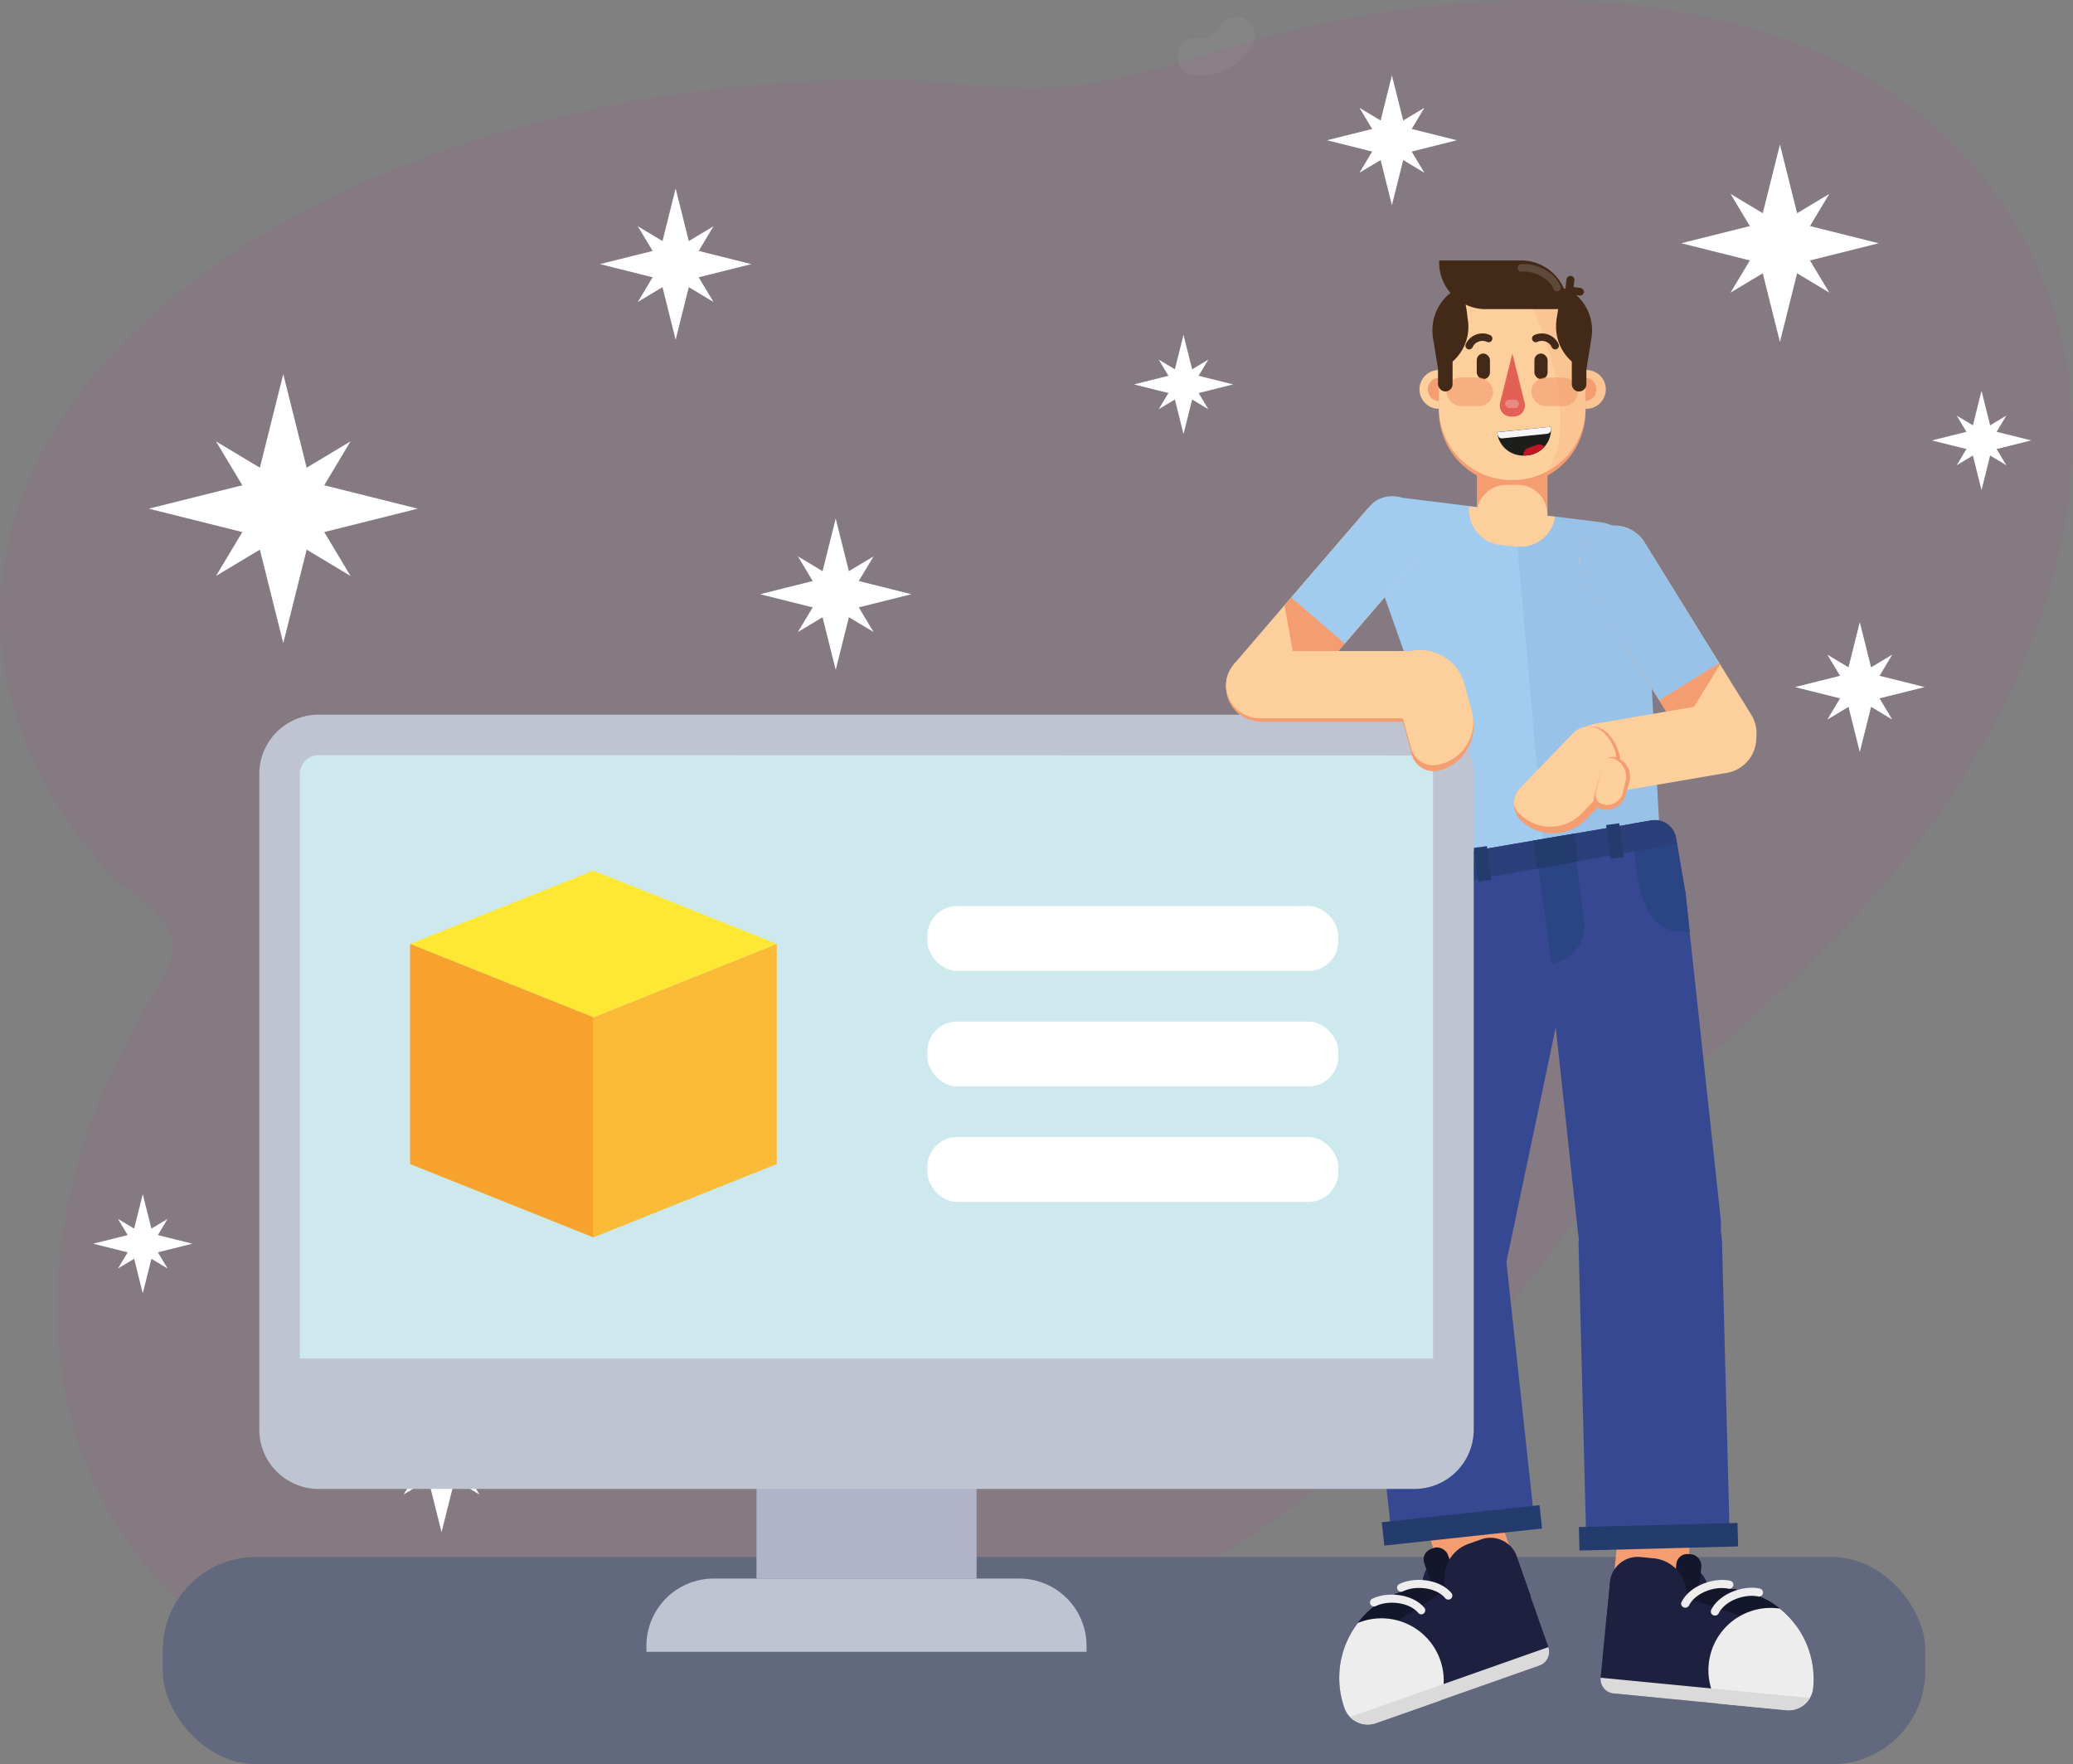 <svg id="Capa_7" data-name="Capa 7" xmlns="http://www.w3.org/2000/svg" viewBox="0 0 554.79 472.04"><rect x="0" y="0" width="554.79" height="472.04" fill="#808080" stroke="none"/><defs><style>.cls-1{fill:#b25199;opacity:0.11;}.cls-18,.cls-2{fill:#fff;}.cls-3{fill:#525d7f;opacity:0.65;}.cls-12,.cls-19,.cls-4{fill:none;stroke-linecap:round;stroke-miterlimit:10;}.cls-19,.cls-4{stroke:#fff;}.cls-4{stroke-width:10px;opacity:0.04;}.cls-5{fill:#a1ccef;}.cls-6{fill:#fccf9d;}.cls-7,.cls-9{fill:#f49d71;}.cls-10,.cls-8{fill:#e26154;}.cls-8{opacity:0.29;}.cls-9{opacity:0.22;}.cls-11{fill:#432918;}.cls-12{stroke:#432918;}.cls-12,.cls-19{stroke-width:2px;}.cls-13{fill:#1d1d1b;}.cls-14{fill:#f6f6f6;}.cls-15{fill:#be1622;}.cls-16{opacity:0.63;}.cls-17,.cls-19{opacity:0.15;}.cls-18{opacity:0.25;}.cls-20{fill:#43509e;opacity:0.08;}.cls-21{fill:#1e2040;}.cls-22{fill:#14172c;}.cls-23{fill:#ededed;}.cls-24{fill:#dadada;}.cls-25{fill:#364892;}.cls-26{fill:#2a4484;}.cls-27{fill:#2b407a;}.cls-28{fill:#233c6d;}.cls-29{fill:#afb4c8;}.cls-30{fill:#cee9ee;}.cls-31{fill:#bfc4d2;}.cls-32{fill:#fbbb38;}.cls-33{fill:#ffe833;}.cls-34{fill:#f6a22c;}.cls-35{fill:#9fd5d9;}</style></defs><path class="cls-1" d="M548.66,388.14c-19.37,32.69-46.19,58.09-74.86,82.54-6.65,5.67-13.13,10.34-17.81,17.76-4.4,7-8.32,14.32-13,21.15a318.27,318.27,0,0,1-32.28,39.84,326.12,326.12,0,0,1-64.66,52.11H88.74a24.86,24.86,0,0,0-21,11.58A105.16,105.16,0,0,1,48.59,588.2c-16.7-30.76-16.18-66.7-5.36-99.3,4.67-14.09,12.53-29.3,20.41-41.9,1.51-3,3.07-6.11,2.78-9.42-.74-8.52-11.32-12.83-16.42-18.39a126.81,126.81,0,0,1-16.34-21.95c-8.42-14.49-13.41-30.86-13.41-47.67,0-79.22,106-143.43,236.83-143.43,15.76,0,31.55,3.36,47.27,2,16-1.36,31.43-6.54,46.76-11.1,69.75-20.74,170.45-21.57,210.68,51.49A106.58,106.58,0,0,1,573.71,284C579.2,320.32,567,357.18,548.66,388.14Z" transform="translate(-20.25 -184.92)"/><polygon class="cls-2" points="75.81 172.11 66.81 136.11 75.81 100.11 84.81 136.11 75.81 172.11"/><polygon class="cls-2" points="111.81 136.11 75.81 145.11 39.81 136.11 75.81 127.11 111.81 136.11"/><polygon class="cls-2" points="93.81 154.11 71.31 140.61 57.81 118.11 80.31 131.61 93.81 154.11"/><polygon class="cls-2" points="93.81 118.11 80.31 140.61 57.81 154.11 71.31 131.61 93.81 118.11"/><polygon class="cls-2" points="180.82 90.92 175.76 70.67 180.82 50.42 185.88 70.67 180.82 90.92"/><polygon class="cls-2" points="201.07 70.67 180.82 75.74 160.57 70.67 180.82 65.61 201.07 70.67"/><polygon class="cls-2" points="190.95 80.8 178.29 73.21 170.7 60.55 183.35 68.14 190.95 80.8"/><polygon class="cls-2" points="190.95 60.55 183.35 73.21 170.7 80.8 178.29 68.14 190.95 60.55"/><polygon class="cls-2" points="223.66 179.25 218.6 159 223.66 138.75 228.72 159 223.66 179.25"/><polygon class="cls-2" points="243.91 159 223.66 164.06 203.41 159 223.66 153.93 243.91 159"/><polygon class="cls-2" points="233.79 169.12 221.13 161.53 213.54 148.87 226.19 156.46 233.79 169.12"/><polygon class="cls-2" points="233.79 148.87 226.19 161.53 213.54 169.12 221.13 156.46 233.79 148.87"/><polygon class="cls-2" points="118.17 410 113.11 389.75 118.17 369.5 123.23 389.75 118.17 410"/><polygon class="cls-2" points="138.42 389.75 118.17 394.81 97.92 389.75 118.17 384.69 138.42 389.75"/><polygon class="cls-2" points="128.29 399.88 115.64 392.28 108.04 379.63 120.7 387.22 128.29 399.88"/><polygon class="cls-2" points="128.29 379.63 120.7 392.28 108.04 399.88 115.64 387.22 128.29 379.63"/><polygon class="cls-2" points="274.86 393.96 269.8 373.71 274.86 353.46 279.93 373.71 274.86 393.96"/><polygon class="cls-2" points="295.11 373.71 274.86 378.78 254.61 373.71 274.86 368.65 295.11 373.71"/><polygon class="cls-2" points="284.99 383.84 272.33 376.25 264.74 363.59 277.39 371.18 284.99 383.84"/><polygon class="cls-2" points="284.99 363.59 277.39 376.25 264.74 383.84 272.33 371.18 284.99 363.59"/><polygon class="cls-2" points="316.74 116.14 313.42 102.86 316.74 89.59 320.06 102.86 316.74 116.14"/><polygon class="cls-2" points="330.01 102.86 316.74 106.18 303.46 102.86 316.74 99.54 330.01 102.86"/><polygon class="cls-2" points="323.38 109.5 315.08 104.52 310.1 96.22 318.4 101.2 323.38 109.5"/><polygon class="cls-2" points="323.38 96.22 318.4 104.52 310.1 109.5 315.08 101.2 323.38 96.22"/><polygon class="cls-2" points="530.31 131.13 526.99 117.85 530.31 104.58 533.63 117.85 530.31 131.13"/><polygon class="cls-2" points="543.59 117.85 530.31 121.17 517.03 117.85 530.31 114.53 543.59 117.85"/><polygon class="cls-2" points="536.95 124.49 528.65 119.51 523.67 111.21 531.97 116.19 536.95 124.49"/><polygon class="cls-2" points="536.95 111.21 531.97 119.51 523.67 124.49 528.65 116.19 536.95 111.21"/><polygon class="cls-2" points="38.21 346.07 34.89 332.79 38.21 319.52 41.53 332.79 38.21 346.07"/><polygon class="cls-2" points="51.49 332.79 38.21 336.11 24.93 332.79 38.21 329.48 51.49 332.79"/><polygon class="cls-2" points="44.85 339.43 36.55 334.45 31.57 326.16 39.87 331.13 44.85 339.43"/><polygon class="cls-2" points="44.85 326.16 39.87 334.45 31.57 339.43 36.55 331.13 44.85 326.16"/><polygon class="cls-2" points="476.36 91.52 469.75 65.09 476.36 38.67 482.96 65.09 476.36 91.52"/><polygon class="cls-2" points="502.78 65.09 476.36 71.7 449.93 65.09 476.36 58.48 502.78 65.09"/><polygon class="cls-2" points="489.57 78.3 473.05 68.39 463.14 51.88 479.66 61.79 489.57 78.3"/><polygon class="cls-2" points="489.57 51.88 479.66 68.39 463.14 78.3 473.05 61.79 489.57 51.88"/><polygon class="cls-2" points="497.73 201.22 493.39 183.85 497.73 166.48 502.08 183.85 497.73 201.22"/><polygon class="cls-2" points="515.1 183.85 497.73 188.19 480.36 183.85 497.73 179.51 515.1 183.85"/><polygon class="cls-2" points="506.42 192.54 495.56 186.02 489.05 175.17 499.9 181.68 506.42 192.54"/><polygon class="cls-2" points="506.42 175.17 499.9 186.02 489.05 192.54 495.56 181.68 506.42 175.17"/><polygon class="cls-2" points="372.51 54.91 368.17 37.53 372.51 20.17 376.86 37.53 372.51 54.91"/><polygon class="cls-2" points="389.88 37.53 372.51 41.88 355.14 37.53 372.51 33.19 389.88 37.53"/><polygon class="cls-2" points="381.2 46.22 370.34 39.71 363.83 28.85 374.69 35.36 381.2 46.22"/><polygon class="cls-2" points="381.2 28.85 374.69 39.71 363.83 46.22 370.34 35.36 381.2 28.85"/><rect class="cls-3" x="43.58" y="416.62" width="471.68" height="55.42" rx="24.91"/><path class="cls-4" d="M351.12,194.46a11.3,11.3,0,0,1-10.82,5.63" transform="translate(-20.25 -184.92)"/><path class="cls-5" d="M464.26,404.9l-30.77,6.48-17.78,3.74-29.6-83.79a9.86,9.86,0,0,1,10.51-13.08l16.85,2.08,2,.25.23,0,9.85,1.22,8.52,1.05,2.35.29,11.7,1.45a14.3,14.3,0,0,1,12.53,13.43l1.07,20.05.59,11Z" transform="translate(-20.25 -184.92)"/><path class="cls-6" d="M400.38,333.61l-15.12,17.57-16.95,19.71L365,374.76a9.45,9.45,0,0,1-14.33-12.33L364,346.88l3.45-4,18.57-21.58a9.45,9.45,0,0,1,14.33,12.33Z" transform="translate(-20.25 -184.92)"/><polygon class="cls-7" points="365.01 166.26 348.06 185.97 343.78 161.96 347.23 157.94 365.01 166.26"/><rect class="cls-7" x="395.25" y="123.41" width="18.9" height="14.55"/><path class="cls-6" d="M450,289.12a5.19,5.19,0,0,1-5.18,5.18H405.11a5.19,5.19,0,0,1,0-10.37h39.71A5.19,5.19,0,0,1,450,289.12Z" transform="translate(-20.25 -184.92)"/><path class="cls-7" d="M444.81,286l-.23,0H405.33l-.23,0a3.09,3.09,0,0,0-1.8.89,3.14,3.14,0,0,0,2,5.36h39.25a3.08,3.08,0,0,0,2-.91,3.15,3.15,0,0,0-1.8-5.34Z" transform="translate(-20.25 -184.92)"/><path class="cls-7" d="M444.58,276v19A19.62,19.62,0,0,1,425,314.59h0a19.41,19.41,0,0,1-9.44-2.43A19.6,19.6,0,0,1,405.33,295V276a17.87,17.87,0,0,1,.83-5.42h0a17.75,17.75,0,0,1,2.18-4.51,15.26,15.26,0,0,1,1.22-1.59,16.21,16.21,0,0,1,2.23-2.23,17.86,17.86,0,0,1,8.19-3.82h0a18.53,18.53,0,0,1,3.18-.28h3.53a18.46,18.46,0,0,1,3.5.34,17.86,17.86,0,0,1,6.34,2.62l.44.3h0c.38.27.75.55,1.1.85a10.69,10.69,0,0,1,1,.9.1.1,0,0,1,.06.05,3.85,3.85,0,0,1,.35.35,17.1,17.1,0,0,1,1.14,1.28A17.8,17.8,0,0,1,444.58,276Z" transform="translate(-20.25 -184.92)"/><path class="cls-8" d="M424,282.37l-2.62,10.36a3.45,3.45,0,0,0,3.34,4.3h0a3.46,3.46,0,0,0,3.35-4.3l-2.63-10.36A.74.74,0,0,0,424,282.37Z" transform="translate(-20.25 -184.92)"/><path class="cls-6" d="M444.58,275.61V294.3A19.13,19.13,0,0,1,434.4,311a19.88,19.88,0,0,1-9.45,2.37,19.41,19.41,0,0,1-19.62-19.07V275.61a17.06,17.06,0,0,1,3-9.72,17.74,17.74,0,0,1,3.45-3.74,18.07,18.07,0,0,1,11.4-4h3.53A18,18,0,0,1,437,261.32h0a17.39,17.39,0,0,1,3.65,3.36A17.17,17.17,0,0,1,444.58,275.61Z" transform="translate(-20.25 -184.92)"/><path class="cls-9" d="M450,289.12a5.19,5.19,0,0,1-5.18,5.18h-.22A19.13,19.13,0,0,1,434.4,311c2.89-4.48,3.81-10.31,3.41-16.7a61.09,61.09,0,0,0-1.61-10.37,110.5,110.5,0,0,0-10.12-25.8h.64A18,18,0,0,1,437,261.32h0a17.39,17.39,0,0,1,3.65,3.36,17.17,17.17,0,0,1,3.92,10.92v8.32h.23A5.19,5.19,0,0,1,450,289.12Z" transform="translate(-20.25 -184.92)"/><path class="cls-10" d="M425,279.52l-3.29,13.21a3,3,0,0,0,2.86,3.66h.86a3,3,0,0,0,2.86-3.66Z" transform="translate(-20.25 -184.92)"/><rect class="cls-11" x="395.22" y="94.6" width="3.53" height="6.84" rx="1.76"/><path class="cls-12" d="M413.44,277.41a3.92,3.92,0,0,1,5.2-1.91" transform="translate(-20.25 -184.92)"/><rect class="cls-11" x="430.91" y="279.52" width="3.53" height="6.84" rx="1.76" transform="translate(845.09 380.96) rotate(180)"/><path class="cls-12" d="M436.46,277.41a3.92,3.92,0,0,0-5.2-1.91" transform="translate(-20.25 -184.92)"/><path class="cls-13" d="M435.33,299.12a2.22,2.22,0,0,1,0,.45,2.32,2.32,0,0,1,0,.37,6,6,0,0,1-.08,1,6.79,6.79,0,0,1-1.48,3.31,1.81,1.81,0,0,1-.18.21,6.88,6.88,0,0,1-4.5,2.31l-.55.06-.65,0a7,7,0,0,1-6.56-4.5,8.25,8.25,0,0,1-.28-1L421,301c0-.15,0-.3-.06-.45Z" transform="translate(-20.25 -184.92)"/><path class="cls-14" d="M435.33,299.12a6.62,6.62,0,0,1,0,.77,1.13,1.13,0,0,1-1,1.1l-12,1.23a1.13,1.13,0,0,1-1.23-.87,4.94,4.94,0,0,1-.12-.77Z" transform="translate(-20.25 -184.92)"/><path class="cls-15" d="M433.63,304.42a6.88,6.88,0,0,1-4.5,2.31l-.55.06-.65,0a2,2,0,0,1,1.3-2l2.37-.85A2,2,0,0,1,433.63,304.42Z" transform="translate(-20.25 -184.92)"/><path class="cls-11" d="M444.18,263.05A1.06,1.06,0,0,1,443,264l-.89-.11-.93-.11-1.52-.18-.14,0-.25,0-.2,0,0-.35v-.1l.1-.84.1-.82.22-1.81a1.07,1.07,0,0,1,1.18-.93,1.11,1.11,0,0,1,.71.4,1.12,1.12,0,0,1,.22.78l-.22,1.81,1.81.22a1.07,1.07,0,0,1,.93,1.19Z" transform="translate(-20.25 -184.92)"/><g class="cls-16"><rect class="cls-7" x="387.14" y="101.02" width="12.44" height="7.66" rx="3.83"/><rect class="cls-7" x="409.82" y="101.02" width="12.44" height="7.66" rx="3.83"/></g><path class="cls-17" d="M412.79,268.39a11.65,11.65,0,0,1-4.45-2.33,9.75,9.75,0,0,1-1.4-1.4,9.6,9.6,0,0,1,4.79-2.76l.06.34Z" transform="translate(-20.25 -184.92)"/><path class="cls-11" d="M413.23,272.16a12.39,12.39,0,0,1-4.24,9.52,9.19,9.19,0,0,1-3.66,1.88l-.23.05h0l-1.31-8.05a13.54,13.54,0,0,1-.18-2.18,12.67,12.67,0,0,1,3.36-8.73,9.6,9.6,0,0,1,4.79-2.76l.06.34,1,6.15L413,270A13.84,13.84,0,0,1,413.23,272.16Z" transform="translate(-20.25 -184.92)"/><rect class="cls-11" x="405.09" y="270.35" width="3.9" height="19.32" rx="1.95" transform="translate(793.84 375.1) rotate(180)"/><path class="cls-11" d="M446.32,273.36a13.82,13.82,0,0,1-.18,2.21l-1.31,8.05h0l-.23-.06a9.25,9.25,0,0,1-3.67-1.89,12.35,12.35,0,0,1-4.23-9.51,13.82,13.82,0,0,1,.18-2.21l.38-2.31.87-5.39,0-.08,0-.27.55.14.51.17a9.5,9.5,0,0,1,2.88,1.65A12.41,12.41,0,0,1,446.32,273.36Z" transform="translate(-20.25 -184.92)"/><path class="cls-11" d="M444.81,272.3v15.42a1.85,1.85,0,0,1-.23.9,1.94,1.94,0,0,1-1.72,1.05,2.19,2.19,0,0,1-.36,0,2,2,0,0,1-1.59-1.92V272.3a2,2,0,0,1,1.95-1.95,1.91,1.91,0,0,1,.88.22l.1.05a1.68,1.68,0,0,1,.4.3A2,2,0,0,1,444.81,272.3Z" transform="translate(-20.25 -184.92)"/><path class="cls-11" d="M439.79,267.09v.55H417.87a12.4,12.4,0,0,1-5.4-1.23,12.11,12.11,0,0,1-2.91-1.94l-.07-.06a11.22,11.22,0,0,1-1-1.05,12.4,12.4,0,0,1-3.08-8.2v-.55h21.92A12.46,12.46,0,0,1,438.72,262a8.63,8.63,0,0,1,.39,1,0,0,0,0,1,0,0,.69.69,0,0,1,.05.13,3,3,0,0,1,.1.32A12.38,12.38,0,0,1,439.79,267.09Z" transform="translate(-20.25 -184.92)"/><rect class="cls-18" x="402.8" y="106.96" width="3.72" height="2.23" rx="1.12"/><path class="cls-6" d="M485.87,389.18a9.45,9.45,0,0,1-13-3.06l-3.35-5.42-5.21-8.42-2-3.16-6.77-10.94L444.29,340a9.46,9.46,0,0,1,7.46-14.41,9.33,9.33,0,0,1,2.74.23,9.46,9.46,0,0,1,5.87,4.23l18.13,29.29,1.88,3,.23.37,8.33,13.46A9.44,9.44,0,0,1,485.87,389.18Z" transform="translate(-20.25 -184.92)"/><path class="cls-7" d="M480.6,362.71l-11.09,18-5.21-8.42-2-3.16-6.77-10.94a57.48,57.48,0,0,1,6.18-.08c5.61.18,12.5.79,16.74,1.2l1.88,3Z" transform="translate(-20.25 -184.92)"/><path class="cls-5" d="M480.37,362.34l-16.07,9.94-2-3.16-6.77-10.94L444.29,340a9.46,9.46,0,0,1,7.46-14.41,9.33,9.33,0,0,1,2.74.23,9.46,9.46,0,0,1,5.87,4.23l18.13,29.29Z" transform="translate(-20.25 -184.92)"/><path class="cls-19" d="M427.41,256.63c3.3-.39,8.19,1.74,9.52,5.26" transform="translate(-20.25 -184.92)"/><path class="cls-20" d="M464.3,372.28l-2-3.16,1.92,35.78-30.77,6.48-7.08-80.19-.74-8.31-.09-1.05,8.52,1.05,2.35.29,11.7,1.45a14.33,14.33,0,0,1,3.6.93,9.33,9.33,0,0,1,2.74.23,9.46,9.46,0,0,1,5.87,4.23l18.13,29.29,1.88,3Z" transform="translate(-20.25 -184.92)"/><path class="cls-6" d="M436.45,323.17a9.39,9.39,0,0,1-9.27,8.05l-.77,0-.23,0-4.44-.49a9.37,9.37,0,0,1-8.28-10.31.06.06,0,0,1,0,0l2,.25.23,0a7.92,7.92,0,0,1,7.69-6h3.06a7.91,7.91,0,0,1,7.92,7.92v.37h-.3Z" transform="translate(-20.25 -184.92)"/><path class="cls-6" d="M490.28,382.42a9.46,9.46,0,0,1-7.86,9.3l-32,5.48a9.45,9.45,0,0,1-3.19-18.63l3.81-.65,28.2-4.83a9.46,9.46,0,0,1,10.91,7.72A9.82,9.82,0,0,1,490.28,382.42Z" transform="translate(-20.25 -184.92)"/><path class="cls-21" d="M450.85,602.13h27a0,0,0,0,1,0,0v11.29a7.41,7.41,0,0,1-7.41,7.41H460.6a9.75,9.75,0,0,1-9.75-9.75v-9A0,0,0,0,1,450.85,602.13Z" transform="translate(847.42 1079.91) rotate(-174.47)"/><path class="cls-21" d="M450.06,618.92l-1.44,14.93a3.85,3.85,0,0,0,3.47,4.21l46.2,4.47a6.58,6.58,0,0,0,6.35-3.26,6.33,6.33,0,0,0,.87-2.69,24.22,24.22,0,0,0-4.63-16.75c-.25-.34-.51-.67-.78-1A24.4,24.4,0,0,0,490,611.59c-.65-.25-1.32-.48-2-.67a25.38,25.38,0,0,0-4.32-.82l-20.53-2A12,12,0,0,0,450.06,618.92Z" transform="translate(-20.25 -184.92)"/><path class="cls-22" d="M470.61,612.14l27,9.09a2.71,2.71,0,0,0,3.3-1.4c-.25-.34-.51-.67-.78-1A24.4,24.4,0,0,0,490,611.59l-2-.67a25.38,25.38,0,0,0-4.32-.82l-14.77-1.43,0,.05A2.7,2.7,0,0,0,470.61,612.14Z" transform="translate(-20.25 -184.92)"/><path class="cls-23" d="M477.55,630.22a16.5,16.5,0,0,0,.65,6.49,16.69,16.69,0,0,0,1.88,4.06l18.21,1.76a6.58,6.58,0,0,0,6.35-3.26,6.33,6.33,0,0,0,.87-2.69,24.17,24.17,0,0,0-5.41-17.75,23.84,23.84,0,0,0-3.54-3.49l-.84-.09A16.66,16.66,0,0,0,477.55,630.22Z" transform="translate(-20.25 -184.92)"/><path class="cls-24" d="M448.62,633.85a3.85,3.85,0,0,0,3.47,4.21l46.2,4.47a6.58,6.58,0,0,0,6.35-3.26Z" transform="translate(-20.25 -184.92)"/><path class="cls-23" d="M479.14,617.21a1.09,1.09,0,0,0,1.08-.6c1.71-3.46,7.06-5.26,10.55-4.5a1.07,1.07,0,0,0,1.29-.82,1.09,1.09,0,0,0-.83-1.29c-4.31-1-10.78,1.27-13,5.65a1.07,1.07,0,0,0,.49,1.45A1,1,0,0,0,479.14,617.21Z" transform="translate(-20.25 -184.92)"/><rect class="cls-7" x="452.55" y="588.87" width="19.41" height="27.95" transform="translate(844.06 1062.49) rotate(-174.47)"/><rect class="cls-22" x="468.6" y="600.79" width="6.72" height="10.69" rx="2.94" transform="translate(863.1 1069.99) rotate(-174.47)"/><path class="cls-21" d="M450.86,601.83h20.76a0,0,0,0,1,0,0v11.29a7.41,7.41,0,0,1-7.41,7.41h-3.61a9.75,9.75,0,0,1-9.75-9.75v-9A0,0,0,0,1,450.86,601.83Z" transform="translate(841.24 1079.01) rotate(-174.47)"/><path class="cls-23" d="M471.2,615.11a1.09,1.09,0,0,0,1.08-.6c1.71-3.46,7.06-5.26,10.55-4.49a1.08,1.08,0,0,0,.46-2.12c-4.31-.95-10.78,1.27-13,5.65a1.07,1.07,0,0,0,.49,1.45A1,1,0,0,0,471.2,615.11Z" transform="translate(-20.25 -184.92)"/><path class="cls-25" d="M463.72,531.89a19.2,19.2,0,0,1-21.15-17l-6.92-63.94-2.42-22.39a19.2,19.2,0,0,1,17-21.15,18.41,18.41,0,0,1,2.09-.11,18.64,18.64,0,0,1,4.8.62,19.16,19.16,0,0,1,14.26,16.51l1.06,9.84,8.28,76.49A19.2,19.2,0,0,1,463.72,531.89Z" transform="translate(-20.25 -184.92)"/><path class="cls-25" d="M462.69,498.85h0a19.2,19.2,0,0,1,19.2,19.2v81a0,0,0,0,1,0,0H443.49a0,0,0,0,1,0,0V518A19.2,19.2,0,0,1,462.69,498.85Z" transform="translate(-34.33 -172.73) rotate(-1.49)"/><path class="cls-25" d="M469.79,434.15a22.3,22.3,0,0,1-17,13.85l-17.12,2.93-1.75.3a16.5,16.5,0,0,1-19-13.48L412,420.81l-.94-5.48a2.1,2.1,0,0,1,1.72-2.43l44.15-7.55,5.26-.9a5.73,5.73,0,0,1,6.63,4.69l.27,1.59L471,422l0,.23A22.24,22.24,0,0,1,469.79,434.15Z" transform="translate(-20.25 -184.92)"/><path class="cls-21" d="M410.24,598.37h9.85a7.41,7.41,0,0,1,7.41,7.41v11.29a0,0,0,0,1,0,0h-27a0,0,0,0,1,0,0v-9A9.75,9.75,0,0,1,410.24,598.37Z" transform="translate(-198.57 -12.95) rotate(-19.4)"/><path class="cls-21" d="M429.65,611.52l5,14.14a3.86,3.86,0,0,1-2.36,4.93L388.49,646a6.6,6.6,0,0,1-6.95-1.64,6.5,6.5,0,0,1-1.49-2.4,24.21,24.21,0,0,1,.49-17.38c.15-.39.33-.77.51-1.16a24.31,24.31,0,0,1,8-9.44c.57-.4,1.17-.78,1.78-1.13a25.2,25.2,0,0,1,4-1.83l19.44-6.84A12,12,0,0,1,429.65,611.52Z" transform="translate(-20.25 -184.92)"/><path class="cls-22" d="M408.08,609.86l-24,15.29a2.7,2.7,0,0,1-3.53-.57c.15-.39.33-.77.51-1.16a24.31,24.31,0,0,1,8-9.44l1.78-1.13a25.2,25.2,0,0,1,4-1.83l14-4.93,0,0A2.7,2.7,0,0,1,408.08,609.86Z" transform="translate(-20.25 -184.92)"/><path class="cls-23" d="M405.68,629.08a16.52,16.52,0,0,1,.06,10.85L388.49,646a6.6,6.6,0,0,1-6.95-1.64,6.5,6.5,0,0,1-1.49-2.4,24.22,24.22,0,0,1,3.6-22.78l.79-.28A16.66,16.66,0,0,1,405.68,629.08Z" transform="translate(-20.25 -184.92)"/><path class="cls-24" d="M434.63,625.66a3.86,3.86,0,0,1-2.36,4.93L388.49,646a6.6,6.6,0,0,1-6.95-1.64Z" transform="translate(-20.25 -184.92)"/><path class="cls-23" d="M401,616.83a1.09,1.09,0,0,1-1.19-.33c-2.49-2.94-8.12-3.41-11.32-1.83a1.08,1.08,0,0,1-1-1.94c4-2,10.78-1.36,13.94,2.38a1.08,1.08,0,0,1-.13,1.52A1.17,1.17,0,0,1,401,616.83Z" transform="translate(-20.25 -184.92)"/><rect class="cls-7" x="404.26" y="584.86" width="19.41" height="27.95" transform="translate(-195.62 -13.47) rotate(-19.4)"/><rect class="cls-22" x="401.97" y="599.01" width="6.72" height="10.69" rx="2.94" transform="translate(-197.94 -16.02) rotate(-19.4)"/><path class="cls-21" d="M416.31,597.33h3.61a7.41,7.41,0,0,1,7.41,7.41V616a0,0,0,0,1,0,0H406.56a0,0,0,0,1,0,0v-9A9.75,9.75,0,0,1,416.31,597.33Z" transform="translate(-198.05 -12.03) rotate(-19.4)"/><path class="cls-23" d="M408.21,612.89a1.09,1.09,0,0,1-1.18-.32c-2.49-3-8.12-3.42-11.32-1.84a1.08,1.08,0,0,1-1.45-.5,1.06,1.06,0,0,1,.49-1.44c4-2,10.77-1.36,13.93,2.38a1.07,1.07,0,0,1-.13,1.52A1.17,1.17,0,0,1,408.21,612.89Z" transform="translate(-20.25 -184.92)"/><path class="cls-26" d="M472.46,434.25c-.86,0-1.75-.06-2.66-.1h0c-10.33-.47-11.36-12.8-12.65-26.25-.08-.84-.16-1.7-.25-2.55l5.26-.9a5.73,5.73,0,0,1,6.63,4.69L471,422a19.26,19.26,0,0,1,.42,2.43Z" transform="translate(-20.25 -184.92)"/><rect class="cls-25" x="394.25" y="414.12" width="38.39" height="124.75" rx="19.2" transform="translate(86.75 -259.86) rotate(11.88)"/><path class="cls-26" d="M433.42,412.55h10.23a0,0,0,0,1,0,0V432a10.23,10.23,0,0,1-10.23,10.23h0a0,0,0,0,1,0,0v-29.7A0,0,0,0,1,433.42,412.55Z" transform="translate(-72.86 -123.25) rotate(-7.59)"/><path class="cls-25" d="M407,503.32h0a19.2,19.2,0,0,1,19.2,19.2v73.71a0,0,0,0,1,0,0H387.79a0,0,0,0,1,0,0V522.52A19.2,19.2,0,0,1,407,503.32Z" transform="translate(-77.04 -137.94) rotate(-6.18)"/><path class="cls-27" d="M469.05,410.73l-25.78,4.55-.63.11-11.09,2-2.91.51L412,420.81l-.94-5.48a2.1,2.1,0,0,1,1.72-2.43l14.89-2.55,2.92-.5L441.64,408l.64-.11,14.61-2.5,5.26-.9a5.73,5.73,0,0,1,6.63,4.69Z" transform="translate(-20.25 -184.92)"/><rect class="cls-28" x="415.25" y="411.52" width="3.56" height="9.1" transform="translate(-71.55 -126.19) rotate(-7.59)"/><path class="cls-5" d="M401.28,332.55l-21.13,24.57L365.82,344.8,387,320.23c2.9-3.38,8.46-3.35,12.42,0a10.3,10.3,0,0,1,3.53,6.14A7.53,7.53,0,0,1,401.28,332.55Z" transform="translate(-20.25 -184.92)"/><rect class="cls-29" x="202.46" y="392.95" width="58.9" height="29.45"/><path class="cls-30" d="M409.22,392V567.48a10.41,10.41,0,0,1-10.4,10.4H105.5a10.41,10.41,0,0,1-10.41-10.4V392a10.41,10.41,0,0,1,10.41-10.39H398.82A10.41,10.41,0,0,1,409.22,392Z" transform="translate(-20.25 -184.92)"/><path class="cls-31" d="M398.81,583.33H105.5a15.87,15.87,0,0,1-15.85-15.85V392a15.87,15.87,0,0,1,15.85-15.85H398.81A15.87,15.87,0,0,1,414.66,392V567.48A15.87,15.87,0,0,1,398.81,583.33ZM105.5,387a5,5,0,0,0-5,4.95V567.48a5,5,0,0,0,5,4.95H398.81a5,5,0,0,0,4.95-4.95V392a5,5,0,0,0-4.95-4.95Z" transform="translate(-20.25 -184.92)"/><path class="cls-31" d="M191,422.4h81.79a18,18,0,0,1,18,18V442a0,0,0,0,1,0,0H173a0,0,0,0,1,0,0V440.4A18,18,0,0,1,191,422.4Z"/><polygon class="cls-32" points="207.89 252.58 207.89 311.47 158.81 331.11 158.81 272.21 207.89 252.58"/><polygon class="cls-33" points="207.89 252.58 158.81 272.21 109.74 252.58 158.81 232.95 207.89 252.58"/><polygon class="cls-34" points="158.81 272.21 158.81 331.11 109.74 311.47 109.74 252.58 158.81 272.21"/><path class="cls-31" d="M409.21,548.43v19.05a10.4,10.4,0,0,1-10.4,10.4H105.5a10.4,10.4,0,0,1-10.4-10.4V548.43Z" transform="translate(-20.25 -184.92)"/><path class="cls-35" d="M203.08,499.35" transform="translate(-20.25 -184.92)"/><rect class="cls-2" x="248.19" y="242.45" width="109.97" height="17.35" rx="7.96"/><rect class="cls-2" x="248.19" y="273.35" width="109.97" height="17.35" rx="7.96"/><rect class="cls-2" x="248.19" y="304.26" width="109.97" height="17.35" rx="7.96"/><rect class="cls-7" x="367.35" y="340.16" width="18.9" height="56.88" rx="9.45" transform="translate(725.15 -193.12) rotate(90)"/><path class="cls-7" d="M400.11,365.2h8.3a12.28,12.28,0,0,1,12.28,12.28v0a6.1,6.1,0,0,1-6.1,6.1H393.93a6.1,6.1,0,0,1-6.1-6.1v0A12.28,12.28,0,0,1,400.11,365.2Z" transform="translate(642.39 -297.19) rotate(75.16)"/><rect class="cls-6" x="367.81" y="339.69" width="17.98" height="56.88" rx="8.99" transform="translate(724.68 -193.6) rotate(90)"/><path class="cls-6" d="M398,385.37l-5.29-19a5.79,5.79,0,0,1,4.33-7.1h0c6.56-1.65,13.28,2.07,15,8.3l2.12,7.63a11.64,11.64,0,0,1-8.72,14.29h0A6.14,6.14,0,0,1,398,385.37Z" transform="translate(-20.25 -184.92)"/><path class="cls-7" d="M454,389.77a12.23,12.23,0,0,1-3.59,8.68l-5.87,5.86a12.28,12.28,0,0,1-17.37,0,6,6,0,0,1-1.77-4.07,1.93,1.93,0,0,1,0-.24,6.07,6.07,0,0,1,1.78-4.31l14.61-14.61a6.11,6.11,0,0,1,8.63,0,12.3,12.3,0,0,1,3.59,8.69Z" transform="translate(-20.25 -184.92)"/><path class="cls-6" d="M452.75,388a12.41,12.41,0,0,1-3.48,8.68l-5.68,5.86a11.61,11.61,0,0,1-16.81,0,6,6,0,0,1-1.38-2.27,1.93,1.93,0,0,1,0-.24,6.18,6.18,0,0,1,1.72-4.31l14.14-14.61a5.78,5.78,0,0,1,8.35,0,12.26,12.26,0,0,1,3.06,5.46A11.44,11.44,0,0,1,452.75,388Z" transform="translate(-20.25 -184.92)"/><path class="cls-7" d="M452.56,387.56a2.66,2.66,0,0,0-3.28,1.85l-2.43,8.7a2.67,2.67,0,0,0,1.85,3.29h0a5.35,5.35,0,0,0,6.61-3.73l1-3.49A5.37,5.37,0,0,0,452.56,387.56Z" transform="translate(-20.25 -184.92)"/><path class="cls-6" d="M451.93,387.84a2.12,2.12,0,0,0-2.76,1.55l-1.83,7.67a2.56,2.56,0,0,0,1.68,3h0a4.28,4.28,0,0,0,5.55-3.13l.73-3.08A5.14,5.14,0,0,0,451.93,387.84Z" transform="translate(-20.25 -184.92)"/><rect class="cls-28" x="450.67" y="405.4" width="3.56" height="9.1" transform="translate(-70.43 -121.56) rotate(-7.59)"/><polygon class="cls-28" points="422.39 230.47 411.3 232.44 410.3 224.93 421.39 223.04 422.39 230.47"/><rect class="cls-28" x="442.84" y="593.01" width="42.46" height="6.29" transform="translate(-35.56 -172.68) rotate(-1.49)"/><rect class="cls-28" x="390.23" y="589.97" width="42.46" height="6.29" transform="translate(-81.67 -137.21) rotate(-6.18)"/></svg>